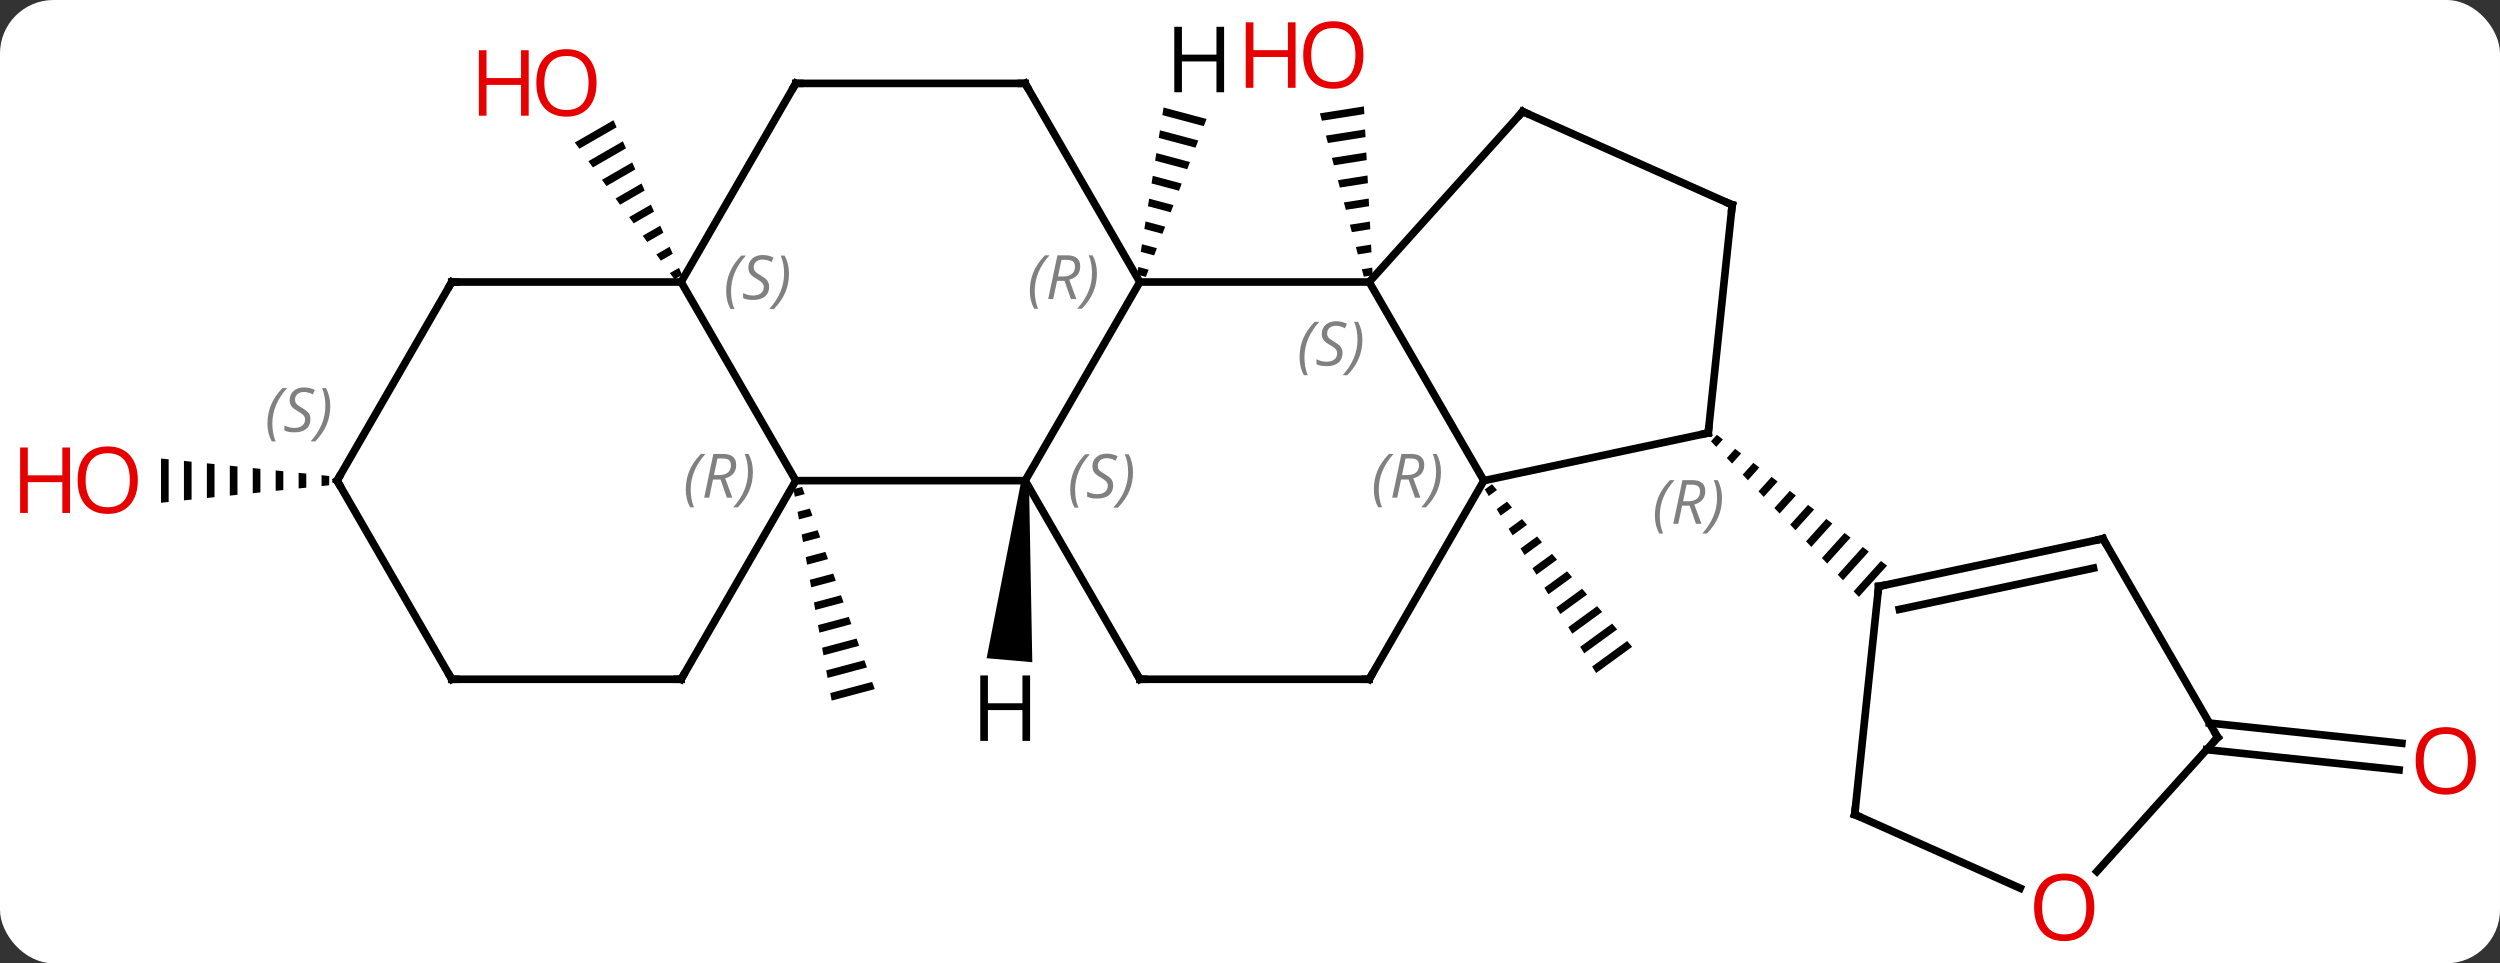 <svg width="327" viewBox="0 0 327 126" style="fill-opacity:1; color-rendering:auto; color-interpolation:auto; text-rendering:auto; stroke:black; stroke-linecap:square; stroke-miterlimit:10; shape-rendering:auto; stroke-opacity:1; fill:black; stroke-dasharray:none; font-weight:normal; stroke-width:1; font-family:'Open Sans'; font-style:normal; stroke-linejoin:miter; font-size:12; stroke-dashoffset:0; image-rendering:auto;" height="126" class="cas-substance-image" xmlns:xlink="http://www.w3.org/1999/xlink" xmlns="http://www.w3.org/2000/svg"><rect x="0" y="0" width="327" height="126" fill="#333333" stroke="none"/><svg class="cas-substance-single-component"><rect y="0" x="0" width="327" stroke="none" ry="7" rx="7" height="126" fill="white" class="cas-substance-group"/><svg y="0" x="0" width="327" viewBox="0 0 327 126" style="fill:black;" height="126" class="cas-substance-single-component-image"><svg><g><g transform="translate(167,63)" style="text-rendering:geometricPrecision; color-rendering:optimizeQuality; color-interpolation:linearRGB; stroke-linecap:butt; image-rendering:optimizeQuality;"><path style="stroke:none;" d="M11.404 -49.085 L5.644 -48.176 L5.644 -48.176 L5.905 -47.205 L5.905 -47.205 L11.456 -48.081 L11.456 -48.081 L11.404 -49.085 ZM11.559 -46.072 L6.427 -45.263 L6.427 -45.263 L6.688 -44.291 L6.688 -44.291 L11.611 -45.068 L11.559 -46.072 ZM11.715 -43.059 L7.21 -42.349 L7.21 -42.349 L7.472 -41.377 L11.766 -42.055 L11.766 -42.055 L11.715 -43.059 ZM11.87 -40.046 L7.994 -39.435 L7.994 -39.435 L8.255 -38.464 L8.255 -38.464 L11.922 -39.042 L11.922 -39.042 L11.87 -40.046 ZM12.025 -37.033 L8.777 -36.521 L8.777 -36.521 L9.038 -35.55 L9.038 -35.55 L12.077 -36.029 L12.077 -36.029 L12.025 -37.033 ZM12.18 -34.021 L9.56 -33.607 L9.56 -33.607 L9.821 -32.636 L9.821 -32.636 L12.232 -33.016 L12.232 -33.016 L12.18 -34.021 ZM12.336 -31.008 L10.344 -30.694 L10.344 -30.694 L10.605 -29.722 L10.605 -29.722 L12.387 -30.003 L12.387 -30.003 L12.336 -31.008 ZM12.491 -27.995 L11.127 -27.78 L11.127 -27.78 L11.388 -26.808 L11.388 -26.808 L12.543 -26.991 L12.543 -26.991 L12.491 -27.995 Z"/><path style="stroke:none;" d="M28.149 0.334 L27.206 1.02 L27.726 1.877 L28.804 1.093 L28.149 0.334 ZM30.114 2.612 L28.766 3.593 L29.287 4.45 L30.769 3.372 L30.114 2.612 ZM32.079 4.891 L30.327 6.166 L30.847 7.023 L30.847 7.023 L32.733 5.651 L32.079 4.891 ZM34.043 7.17 L31.887 8.739 L32.408 9.596 L34.698 7.93 L34.043 7.17 ZM36.008 9.449 L33.448 11.312 L33.448 11.312 L33.968 12.169 L36.663 10.209 L36.008 9.449 ZM37.973 11.728 L35.009 13.885 L35.009 13.885 L35.529 14.742 L38.628 12.488 L37.973 11.728 ZM39.938 14.007 L36.569 16.458 L37.089 17.315 L40.592 14.767 L39.938 14.007 ZM41.902 16.286 L38.13 19.031 L38.65 19.888 L42.557 17.046 L41.902 16.286 ZM43.867 18.565 L39.69 21.604 L40.211 22.461 L44.522 19.325 L44.522 19.325 L43.867 18.565 ZM45.832 20.844 L41.251 24.177 L41.771 25.034 L46.486 21.604 L45.832 20.844 Z"/><path style="stroke:none;" d="M-62.088 0.683 L-63.215 0.984 L-63.036 1.972 L-61.748 1.628 L-61.748 1.628 L-62.088 0.683 ZM-61.069 3.517 L-62.68 3.947 L-62.68 3.947 L-62.501 4.935 L-60.73 4.462 L-61.069 3.517 ZM-60.051 6.351 L-62.145 6.91 L-61.966 7.898 L-61.966 7.898 L-59.712 7.296 L-59.712 7.296 L-60.051 6.351 ZM-59.033 9.186 L-61.61 9.873 L-61.61 9.873 L-61.431 10.861 L-61.431 10.861 L-58.693 10.13 L-59.033 9.186 ZM-58.014 12.02 L-61.075 12.836 L-61.075 12.836 L-60.896 13.824 L-57.675 12.964 L-57.675 12.964 L-58.014 12.02 ZM-56.996 14.854 L-60.54 15.799 L-60.54 15.799 L-60.361 16.787 L-60.361 16.787 L-56.657 15.799 L-56.996 14.854 ZM-55.978 17.688 L-60.005 18.762 L-60.005 18.762 L-59.826 19.75 L-59.826 19.75 L-55.639 18.633 L-55.639 18.633 L-55.978 17.688 ZM-54.96 20.522 L-59.47 21.725 L-59.47 21.725 L-59.291 22.713 L-54.62 21.467 L-54.96 20.522 ZM-53.941 23.356 L-58.934 24.689 L-58.756 25.676 L-58.756 25.676 L-53.602 24.301 L-53.602 24.301 L-53.941 23.356 ZM-52.923 26.19 L-58.4 27.651 L-58.4 27.651 L-58.221 28.639 L-58.221 28.639 L-52.584 27.135 L-52.584 27.135 L-52.923 26.19 Z"/><path style="stroke:none;" d="M-86.756 -47.276 L-91.817 -44.357 L-91.817 -44.357 L-91.225 -43.544 L-86.348 -46.356 L-86.756 -47.276 ZM-85.532 -44.517 L-90.04 -41.917 L-89.448 -41.104 L-89.448 -41.104 L-85.124 -43.598 L-85.124 -43.598 L-85.532 -44.517 ZM-84.308 -41.759 L-88.263 -39.478 L-88.263 -39.478 L-87.671 -38.665 L-83.9 -40.839 L-83.9 -40.839 L-84.308 -41.759 ZM-83.085 -39.001 L-86.486 -37.039 L-86.486 -37.039 L-85.894 -36.226 L-82.677 -38.081 L-82.677 -38.081 L-83.085 -39.001 ZM-81.861 -36.242 L-84.709 -34.6 L-84.709 -34.6 L-84.117 -33.787 L-81.453 -35.323 L-81.861 -36.242 ZM-80.637 -33.484 L-82.932 -32.16 L-82.339 -31.347 L-82.339 -31.347 L-80.229 -32.564 L-80.229 -32.564 L-80.637 -33.484 ZM-79.413 -30.725 L-81.154 -29.721 L-80.562 -28.908 L-80.562 -28.908 L-79.005 -29.806 L-79.413 -30.725 ZM-78.189 -27.967 L-79.377 -27.282 L-79.377 -27.282 L-78.785 -26.469 L-78.785 -26.469 L-77.781 -27.047 L-78.189 -27.967 Z"/><path style="stroke:none;" d="M-124.941 -0.843 L-124.941 0.579 L-123.941 0.475 L-123.941 -0.739 L-124.941 -0.843 ZM-127.941 -1.155 L-127.941 0.891 L-126.941 0.787 L-126.941 -1.051 L-127.941 -1.155 ZM-130.941 -1.466 L-130.941 1.202 L-129.941 1.099 L-129.941 -1.363 L-130.941 -1.466 ZM-133.941 -1.778 L-133.941 1.514 L-132.941 1.41 L-132.941 -1.674 L-133.941 -1.778 ZM-136.941 -2.09 L-136.941 1.826 L-135.941 1.722 L-135.941 -1.986 L-136.941 -2.09 ZM-139.941 -2.401 L-139.941 2.138 L-138.941 2.034 L-138.941 -2.298 L-139.941 -2.401 ZM-142.941 -2.713 L-142.941 2.449 L-141.941 2.345 L-141.941 -2.609 L-142.941 -2.713 ZM-145.941 -3.025 L-145.941 2.761 L-144.941 2.657 L-144.941 -2.921 L-145.941 -3.025 Z"/><line y2="31.577" y1="34.222" x2="121.994" x1="147.166" style="fill:none;"/><line y2="35.057" y1="37.703" x2="121.627" x1="146.801" style="fill:none;"/><line y2="-26.112" y1="-26.112" x2="12.09" x1="-17.91" style="fill:none;"/><line y2="-0.132" y1="-26.112" x2="-32.91" x1="-17.91" style="fill:none;"/><line y2="-52.092" y1="-26.112" x2="-32.91" x1="-17.91" style="fill:none;"/><line y2="-0.132" y1="-26.112" x2="27.09" x1="12.09" style="fill:none;"/><line y2="-48.408" y1="-26.112" x2="32.166" x1="12.09" style="fill:none;"/><line y2="-0.132" y1="-0.132" x2="-62.91" x1="-32.91" style="fill:none;"/><line y2="25.848" y1="-0.132" x2="-17.91" x1="-32.91" style="fill:none;"/><line y2="-52.092" y1="-52.092" x2="-62.91" x1="-32.91" style="fill:none;"/><line y2="-6.369" y1="-0.132" x2="56.436" x1="27.09" style="fill:none;"/><line y2="25.848" y1="-0.132" x2="12.09" x1="27.09" style="fill:none;"/><line y2="-36.204" y1="-48.408" x2="59.571" x1="32.166" style="fill:none;"/><line y2="-26.112" y1="-0.132" x2="-77.91" x1="-62.91" style="fill:none;"/><line y2="25.848" y1="-0.132" x2="-77.91" x1="-62.91" style="fill:none;"/><line y2="25.848" y1="25.848" x2="12.09" x1="-17.91" style="fill:none;"/><line y2="-26.112" y1="-52.092" x2="-77.91" x1="-62.91" style="fill:none;"/><line y2="-36.204" y1="-6.369" x2="59.571" x1="56.436" style="fill:none;"/><path style="stroke:none;" d="M57.565 -6.13 L56.792 -5.271 L57.483 -4.545 L58.36 -5.518 L57.565 -6.13 ZM59.95 -4.296 L58.865 -3.091 L59.556 -2.364 L60.745 -3.684 L59.95 -4.296 ZM62.335 -2.462 L60.938 -0.911 L61.629 -0.184 L63.13 -1.851 L62.335 -2.462 ZM64.72 -0.628 L63.011 1.269 L63.702 1.996 L65.515 -0.017 L64.72 -0.628 ZM67.105 1.206 L65.084 3.449 L65.775 4.176 L67.9 1.817 L67.9 1.817 L67.105 1.206 ZM69.49 3.04 L67.157 5.63 L67.848 6.356 L70.285 3.651 L70.285 3.651 L69.49 3.04 ZM71.875 4.874 L69.23 7.81 L69.921 8.537 L72.67 5.485 L71.875 4.874 ZM74.26 6.708 L71.303 9.99 L71.994 10.717 L71.994 10.717 L75.055 7.319 L74.26 6.708 ZM76.645 8.541 L73.376 12.17 L73.376 12.17 L74.067 12.897 L77.44 9.153 L76.645 8.541 ZM79.03 10.375 L75.449 14.35 L76.14 15.077 L79.825 10.987 L79.03 10.375 Z"/><line y2="-26.112" y1="-26.112" x2="-107.91" x1="-77.91" style="fill:none;"/><line y2="25.848" y1="25.848" x2="-107.91" x1="-77.91" style="fill:none;"/><line y2="-0.132" y1="-26.112" x2="-122.91" x1="-107.91" style="fill:none;"/><line y2="-0.132" y1="25.848" x2="-122.91" x1="-107.91" style="fill:none;"/><line y2="7.467" y1="13.704" x2="108.075" x1="78.729" style="fill:none;"/><line y2="11.311" y1="16.707" x2="106.826" x1="81.433" style="fill:none;"/><line y2="43.542" y1="13.704" x2="75.594" x1="78.729" style="fill:none;"/><line y2="33.45" y1="7.467" x2="123.075" x1="108.075" style="fill:none;"/><line y2="53.176" y1="43.542" x2="97.234" x1="75.594" style="fill:none;"/><line y2="50.991" y1="33.45" x2="107.278" x1="123.075" style="fill:none;"/><path style="stroke:none;" d="M-14.808 -48.938 L-14.964 -47.945 L-14.964 -47.945 L-9.543 -46.498 L-9.543 -46.498 L-9.182 -47.437 L-9.182 -47.437 L-14.808 -48.938 ZM-15.278 -45.958 L-15.435 -44.965 L-15.435 -44.965 L-10.626 -43.681 L-10.626 -43.681 L-10.265 -44.62 L-10.265 -44.62 L-15.278 -45.958 ZM-15.749 -42.978 L-15.906 -41.984 L-15.906 -41.984 L-11.708 -40.864 L-11.708 -40.864 L-11.347 -41.803 L-11.347 -41.803 L-15.749 -42.978 ZM-16.22 -39.998 L-16.377 -39.004 L-16.377 -39.004 L-12.791 -38.047 L-12.791 -38.047 L-12.43 -38.986 L-16.22 -39.998 ZM-16.691 -37.017 L-16.848 -36.024 L-16.848 -36.024 L-13.873 -35.23 L-13.873 -35.23 L-13.512 -36.169 L-13.512 -36.169 L-16.691 -37.017 ZM-17.162 -34.037 L-17.318 -33.044 L-17.318 -33.044 L-14.956 -32.413 L-14.595 -33.352 L-14.595 -33.352 L-17.162 -34.037 ZM-17.632 -31.057 L-17.789 -30.064 L-17.789 -30.064 L-16.038 -29.596 L-16.038 -29.596 L-15.677 -30.535 L-15.677 -30.535 L-17.632 -31.057 ZM-18.103 -28.077 L-18.26 -27.083 L-18.26 -27.083 L-17.121 -26.779 L-17.121 -26.779 L-16.76 -27.718 L-16.76 -27.718 L-18.103 -28.077 Z"/><path style="stroke:none;" d="M-33.408 -0.176 L-32.412 -0.088 L-31.975 23.617 L-37.952 23.094 Z"/></g><g transform="translate(167,63)" style="fill:rgb(230,0,0); text-rendering:geometricPrecision; color-rendering:optimizeQuality; image-rendering:optimizeQuality; font-family:'Open Sans'; stroke:rgb(230,0,0); color-interpolation:linearRGB;"><path style="stroke:none;" d="M11.335 -55.813 Q11.335 -53.751 10.296 -52.571 Q9.257 -51.391 7.414 -51.391 Q5.523 -51.391 4.492 -52.556 Q3.461 -53.72 3.461 -55.829 Q3.461 -57.923 4.492 -59.071 Q5.523 -60.22 7.414 -60.22 Q9.273 -60.22 10.304 -59.048 Q11.335 -57.876 11.335 -55.813 ZM4.507 -55.813 Q4.507 -54.079 5.25 -53.173 Q5.992 -52.266 7.414 -52.266 Q8.835 -52.266 9.562 -53.165 Q10.289 -54.063 10.289 -55.813 Q10.289 -57.548 9.562 -58.438 Q8.835 -59.329 7.414 -59.329 Q5.992 -59.329 5.25 -58.431 Q4.507 -57.532 4.507 -55.813 Z"/><path style="stroke:none;" d="M2.461 -51.516 L1.46 -51.516 L1.46 -55.548 L-3.055 -55.548 L-3.055 -51.516 L-4.055 -51.516 L-4.055 -60.079 L-3.055 -60.079 L-3.055 -56.438 L1.46 -56.438 L1.46 -60.079 L2.461 -60.079 L2.461 -51.516 Z"/><path style="stroke:none;" d="M-88.972 -52.162 Q-88.972 -50.1 -90.012 -48.92 Q-91.051 -47.74 -92.894 -47.74 Q-94.785 -47.74 -95.816 -48.904 Q-96.847 -50.069 -96.847 -52.178 Q-96.847 -54.272 -95.816 -55.42 Q-94.785 -56.569 -92.894 -56.569 Q-91.035 -56.569 -90.004 -55.397 Q-88.972 -54.225 -88.972 -52.162 ZM-95.801 -52.162 Q-95.801 -50.428 -95.058 -49.522 Q-94.316 -48.615 -92.894 -48.615 Q-91.472 -48.615 -90.746 -49.514 Q-90.019 -50.412 -90.019 -52.162 Q-90.019 -53.897 -90.746 -54.787 Q-91.472 -55.678 -92.894 -55.678 Q-94.316 -55.678 -95.058 -54.779 Q-95.801 -53.881 -95.801 -52.162 Z"/><path style="stroke:none;" d="M-97.847 -47.865 L-98.847 -47.865 L-98.847 -51.897 L-103.363 -51.897 L-103.363 -47.865 L-104.363 -47.865 L-104.363 -56.428 L-103.363 -56.428 L-103.363 -52.787 L-98.847 -52.787 L-98.847 -56.428 L-97.847 -56.428 L-97.847 -47.865 Z"/><path style="stroke:none;" d="M-148.972 -0.202 Q-148.972 1.86 -150.012 3.04 Q-151.051 4.22 -152.894 4.22 Q-154.785 4.22 -155.816 3.055 Q-156.847 1.891 -156.847 -0.218 Q-156.847 -2.312 -155.816 -3.46 Q-154.785 -4.609 -152.894 -4.609 Q-151.035 -4.609 -150.004 -3.437 Q-148.972 -2.265 -148.972 -0.202 ZM-155.801 -0.202 Q-155.801 1.532 -155.058 2.438 Q-154.316 3.345 -152.894 3.345 Q-151.472 3.345 -150.746 2.446 Q-150.019 1.548 -150.019 -0.202 Q-150.019 -1.937 -150.746 -2.827 Q-151.472 -3.718 -152.894 -3.718 Q-154.316 -3.718 -155.058 -2.82 Q-155.801 -1.921 -155.801 -0.202 Z"/><path style="stroke:none;" d="M-157.847 4.095 L-158.847 4.095 L-158.847 0.063 L-163.363 0.063 L-163.363 4.095 L-164.363 4.095 L-164.363 -4.468 L-163.363 -4.468 L-163.363 -0.827 L-158.847 -0.827 L-158.847 -4.468 L-157.847 -4.468 L-157.847 4.095 Z"/><path style="stroke:none;" d="M156.847 36.515 Q156.847 38.577 155.808 39.757 Q154.769 40.937 152.926 40.937 Q151.035 40.937 150.004 39.773 Q148.972 38.608 148.972 36.499 Q148.972 34.405 150.004 33.257 Q151.035 32.108 152.926 32.108 Q154.785 32.108 155.816 33.28 Q156.847 34.452 156.847 36.515 ZM150.019 36.515 Q150.019 38.249 150.762 39.155 Q151.504 40.062 152.926 40.062 Q154.347 40.062 155.074 39.163 Q155.801 38.265 155.801 36.515 Q155.801 34.78 155.074 33.89 Q154.347 32.999 152.926 32.999 Q151.504 32.999 150.762 33.898 Q150.019 34.796 150.019 36.515 Z"/></g><g transform="translate(167,63)" style="font-size:8.4px; fill:gray; text-rendering:geometricPrecision; image-rendering:optimizeQuality; color-rendering:optimizeQuality; font-family:'Open Sans'; font-style:italic; stroke:gray; color-interpolation:linearRGB;"><path style="stroke:none;" d="M-32.299 -24.948 Q-32.299 -26.276 -31.83 -27.401 Q-31.361 -28.526 -30.33 -29.604 L-29.721 -29.604 Q-30.689 -28.542 -31.174 -27.37 Q-31.658 -26.198 -31.658 -24.964 Q-31.658 -23.635 -31.221 -22.62 L-31.736 -22.62 Q-32.299 -23.651 -32.299 -24.948 ZM-28.739 -26.26 L-29.239 -23.885 L-29.895 -23.885 L-28.692 -29.604 L-27.442 -29.604 Q-25.707 -29.604 -25.707 -28.167 Q-25.707 -26.807 -27.145 -26.417 L-26.207 -23.885 L-26.926 -23.885 L-27.754 -26.26 L-28.739 -26.26 ZM-28.16 -29.01 Q-28.551 -27.089 -28.614 -26.839 L-27.957 -26.839 Q-27.207 -26.839 -26.801 -27.167 Q-26.395 -27.495 -26.395 -28.12 Q-26.395 -28.589 -26.653 -28.799 Q-26.91 -29.01 -27.504 -29.01 L-28.16 -29.01 ZM-23.521 -27.26 Q-23.521 -25.932 -23.998 -24.799 Q-24.474 -23.667 -25.49 -22.62 L-26.099 -22.62 Q-24.162 -24.776 -24.162 -27.26 Q-24.162 -28.589 -24.599 -29.604 L-24.084 -29.604 Q-23.521 -28.542 -23.521 -27.26 Z"/><path style="stroke:none;" d="M2.982 -16.249 Q2.982 -17.577 3.45 -18.702 Q3.919 -19.827 4.95 -20.905 L5.56 -20.905 Q4.591 -19.842 4.106 -18.671 Q3.622 -17.499 3.622 -16.264 Q3.622 -14.936 4.06 -13.921 L3.544 -13.921 Q2.982 -14.952 2.982 -16.249 ZM8.604 -16.842 Q8.604 -16.014 8.057 -15.561 Q7.51 -15.108 6.51 -15.108 Q6.104 -15.108 5.792 -15.163 Q5.479 -15.217 5.198 -15.358 L5.198 -16.014 Q5.823 -15.686 6.526 -15.686 Q7.151 -15.686 7.526 -15.983 Q7.901 -16.28 7.901 -16.796 Q7.901 -17.108 7.698 -17.334 Q7.495 -17.561 6.932 -17.889 Q6.338 -18.217 6.112 -18.546 Q5.885 -18.874 5.885 -19.327 Q5.885 -20.061 6.401 -20.522 Q6.917 -20.983 7.76 -20.983 Q8.135 -20.983 8.471 -20.905 Q8.807 -20.827 9.182 -20.655 L8.917 -20.061 Q8.667 -20.217 8.346 -20.303 Q8.026 -20.389 7.76 -20.389 Q7.229 -20.389 6.909 -20.116 Q6.588 -19.842 6.588 -19.374 Q6.588 -19.171 6.659 -19.022 Q6.729 -18.874 6.87 -18.741 Q7.01 -18.608 7.432 -18.358 Q7.995 -18.014 8.198 -17.819 Q8.401 -17.624 8.502 -17.389 Q8.604 -17.155 8.604 -16.842 ZM11.199 -18.561 Q11.199 -17.233 10.722 -16.1 Q10.245 -14.967 9.23 -13.921 L8.62 -13.921 Q10.558 -16.077 10.558 -18.561 Q10.558 -19.889 10.12 -20.905 L10.636 -20.905 Q11.199 -19.842 11.199 -18.561 Z"/><path style="stroke:none;" d="M-27.018 1.071 Q-27.018 -0.257 -26.55 -1.382 Q-26.081 -2.507 -25.05 -3.585 L-24.44 -3.585 Q-25.409 -2.523 -25.893 -1.351 Q-26.378 -0.179 -26.378 1.056 Q-26.378 2.384 -25.94 3.399 L-26.456 3.399 Q-27.018 2.368 -27.018 1.071 ZM-21.396 0.477 Q-21.396 1.306 -21.943 1.759 Q-22.49 2.212 -23.49 2.212 Q-23.896 2.212 -24.209 2.157 Q-24.521 2.102 -24.802 1.962 L-24.802 1.306 Q-24.177 1.634 -23.474 1.634 Q-22.849 1.634 -22.474 1.337 Q-22.099 1.04 -22.099 0.524 Q-22.099 0.212 -22.302 -0.015 Q-22.505 -0.241 -23.068 -0.57 Q-23.662 -0.898 -23.888 -1.226 Q-24.115 -1.554 -24.115 -2.007 Q-24.115 -2.741 -23.599 -3.202 Q-23.084 -3.663 -22.24 -3.663 Q-21.865 -3.663 -21.529 -3.585 Q-21.193 -3.507 -20.818 -3.335 L-21.084 -2.741 Q-21.334 -2.898 -21.654 -2.984 Q-21.974 -3.07 -22.24 -3.07 Q-22.771 -3.07 -23.091 -2.796 Q-23.412 -2.523 -23.412 -2.054 Q-23.412 -1.851 -23.341 -1.702 Q-23.271 -1.554 -23.13 -1.421 Q-22.99 -1.288 -22.568 -1.038 Q-22.005 -0.695 -21.802 -0.499 Q-21.599 -0.304 -21.497 -0.07 Q-21.396 0.165 -21.396 0.477 ZM-18.802 -1.241 Q-18.802 0.087 -19.278 1.22 Q-19.755 2.352 -20.77 3.399 L-21.38 3.399 Q-19.442 1.243 -19.442 -1.241 Q-19.442 -2.57 -19.88 -3.585 L-19.364 -3.585 Q-18.802 -2.523 -18.802 -1.241 Z"/></g><g transform="translate(167,63)" style="stroke-linecap:butt; font-size:8.4px; text-rendering:geometricPrecision; image-rendering:optimizeQuality; color-rendering:optimizeQuality; font-family:'Open Sans'; font-style:italic; color-interpolation:linearRGB; stroke-miterlimit:5;"><path style="fill:none;" d="M-32.66 -51.659 L-32.91 -52.092 L-33.41 -52.092"/><path style="fill:gray; stroke:none;" d="M12.701 1.032 Q12.701 -0.296 13.17 -1.421 Q13.639 -2.546 14.67 -3.624 L15.28 -3.624 Q14.311 -2.562 13.826 -1.39 Q13.342 -0.218 13.342 1.016 Q13.342 2.345 13.78 3.36 L13.264 3.36 Q12.701 2.329 12.701 1.032 ZM16.261 -0.28 L15.761 2.095 L15.105 2.095 L16.308 -3.624 L17.558 -3.624 Q19.293 -3.624 19.293 -2.187 Q19.293 -0.827 17.855 -0.437 L18.793 2.095 L18.074 2.095 L17.246 -0.28 L16.261 -0.28 ZM16.84 -3.03 Q16.449 -1.109 16.386 -0.859 L17.043 -0.859 Q17.793 -0.859 18.199 -1.187 Q18.605 -1.515 18.605 -2.14 Q18.605 -2.609 18.347 -2.82 Q18.09 -3.03 17.496 -3.03 L16.84 -3.03 ZM21.479 -1.28 Q21.479 0.048 21.002 1.181 Q20.526 2.313 19.51 3.36 L18.901 3.36 Q20.838 1.204 20.838 -1.28 Q20.838 -2.609 20.401 -3.624 L20.916 -3.624 Q21.479 -2.562 21.479 -1.28 Z"/><path style="fill:none;" d="M31.831 -48.036 L32.166 -48.408 L32.623 -48.205"/><path style="fill:gray; stroke:none;" d="M-77.299 1.032 Q-77.299 -0.296 -76.83 -1.421 Q-76.361 -2.546 -75.33 -3.624 L-74.721 -3.624 Q-75.689 -2.562 -76.174 -1.39 Q-76.658 -0.218 -76.658 1.016 Q-76.658 2.345 -76.221 3.36 L-76.736 3.36 Q-77.299 2.329 -77.299 1.032 ZM-73.739 -0.28 L-74.239 2.095 L-74.895 2.095 L-73.692 -3.624 L-72.442 -3.624 Q-70.707 -3.624 -70.707 -2.187 Q-70.707 -0.827 -72.145 -0.437 L-71.207 2.095 L-71.926 2.095 L-72.754 -0.28 L-73.739 -0.28 ZM-73.16 -3.03 Q-73.551 -1.109 -73.614 -0.859 L-72.957 -0.859 Q-72.207 -0.859 -71.801 -1.187 Q-71.395 -1.515 -71.395 -2.14 Q-71.395 -2.609 -71.653 -2.82 Q-71.91 -3.03 -72.504 -3.03 L-73.16 -3.03 ZM-68.521 -1.28 Q-68.521 0.048 -68.998 1.181 Q-69.475 2.313 -70.49 3.36 L-71.1 3.36 Q-69.162 1.204 -69.162 -1.28 Q-69.162 -2.609 -69.6 -3.624 L-69.084 -3.624 Q-68.521 -2.562 -68.521 -1.28 Z"/><path style="fill:none;" d="M-18.16 25.415 L-17.91 25.848 L-17.41 25.848"/><path style="fill:none;" d="M-62.41 -52.092 L-62.91 -52.092 L-63.16 -51.659"/><path style="fill:none;" d="M55.947 -6.265 L56.436 -6.369 L56.488 -6.866"/><path style="fill:gray; stroke:none;" d="M49.459 4.454 Q49.459 3.126 49.928 2.001 Q50.397 0.876 51.428 -0.202 L52.037 -0.202 Q51.068 0.861 50.584 2.032 Q50.1 3.204 50.1 4.439 Q50.1 5.767 50.537 6.782 L50.022 6.782 Q49.459 5.751 49.459 4.454 ZM53.019 3.142 L52.519 5.517 L51.863 5.517 L53.066 -0.202 L54.316 -0.202 Q56.05 -0.202 56.05 1.236 Q56.05 2.595 54.613 2.986 L55.55 5.517 L54.832 5.517 L54.004 3.142 L53.019 3.142 ZM53.597 0.392 Q53.207 2.314 53.144 2.564 L53.8 2.564 Q54.55 2.564 54.957 2.236 Q55.363 1.907 55.363 1.282 Q55.363 0.814 55.105 0.603 Q54.847 0.392 54.254 0.392 L53.597 0.392 ZM58.236 2.142 Q58.236 3.47 57.76 4.603 Q57.283 5.736 56.268 6.782 L55.658 6.782 Q57.596 4.626 57.596 2.142 Q57.596 0.814 57.158 -0.202 L57.674 -0.202 Q58.236 0.861 58.236 2.142 Z"/><path style="fill:none;" d="M12.34 25.415 L12.09 25.848 L11.59 25.848"/><path style="fill:none;" d="M59.114 -36.407 L59.571 -36.204 L59.519 -35.707"/><path style="fill:gray; stroke:none;" d="M-72.019 -24.909 Q-72.019 -26.237 -71.55 -27.362 Q-71.081 -28.487 -70.05 -29.565 L-69.44 -29.565 Q-70.409 -28.503 -70.894 -27.331 Q-71.378 -26.159 -71.378 -24.924 Q-71.378 -23.596 -70.94 -22.581 L-71.456 -22.581 Q-72.019 -23.612 -72.019 -24.909 ZM-66.396 -25.503 Q-66.396 -24.674 -66.943 -24.221 Q-67.49 -23.768 -68.49 -23.768 Q-68.896 -23.768 -69.209 -23.823 Q-69.521 -23.878 -69.802 -24.018 L-69.802 -24.674 Q-69.177 -24.346 -68.474 -24.346 Q-67.849 -24.346 -67.474 -24.643 Q-67.099 -24.94 -67.099 -25.456 Q-67.099 -25.768 -67.302 -25.995 Q-67.505 -26.221 -68.068 -26.549 Q-68.662 -26.878 -68.888 -27.206 Q-69.115 -27.534 -69.115 -27.987 Q-69.115 -28.721 -68.599 -29.182 Q-68.084 -29.643 -67.24 -29.643 Q-66.865 -29.643 -66.529 -29.565 Q-66.193 -29.487 -65.818 -29.315 L-66.084 -28.721 Q-66.334 -28.878 -66.654 -28.964 Q-66.974 -29.049 -67.24 -29.049 Q-67.771 -29.049 -68.091 -28.776 Q-68.412 -28.503 -68.412 -28.034 Q-68.412 -27.831 -68.341 -27.682 Q-68.271 -27.534 -68.13 -27.401 Q-67.99 -27.268 -67.568 -27.018 Q-67.005 -26.674 -66.802 -26.479 Q-66.599 -26.284 -66.498 -26.049 Q-66.396 -25.815 -66.396 -25.503 ZM-63.801 -27.221 Q-63.801 -25.893 -64.278 -24.76 Q-64.755 -23.628 -65.77 -22.581 L-66.38 -22.581 Q-64.442 -24.737 -64.442 -27.221 Q-64.442 -28.549 -64.88 -29.565 L-64.364 -29.565 Q-63.801 -28.503 -63.801 -27.221 Z"/><path style="fill:none;" d="M-77.66 25.415 L-77.91 25.848 L-78.41 25.848"/><path style="fill:none;" d="M-107.41 -26.112 L-107.91 -26.112 L-108.16 -25.679"/><path style="fill:none;" d="M-107.41 25.848 L-107.91 25.848 L-108.16 25.415"/><path style="fill:none;" d="M-122.66 -0.565 L-122.91 -0.132 L-122.66 0.301"/><path style="fill:gray; stroke:none;" d="M-132.018 -7.589 Q-132.018 -8.917 -131.55 -10.042 Q-131.081 -11.167 -130.05 -12.245 L-129.44 -12.245 Q-130.409 -11.183 -130.893 -10.011 Q-131.378 -8.839 -131.378 -7.605 Q-131.378 -6.277 -130.94 -5.261 L-131.456 -5.261 Q-132.018 -6.292 -132.018 -7.589 ZM-126.396 -8.183 Q-126.396 -7.355 -126.943 -6.902 Q-127.49 -6.449 -128.489 -6.449 Q-128.896 -6.449 -129.208 -6.503 Q-129.521 -6.558 -129.802 -6.699 L-129.802 -7.355 Q-129.177 -7.027 -128.474 -7.027 Q-127.849 -7.027 -127.474 -7.324 Q-127.099 -7.62 -127.099 -8.136 Q-127.099 -8.449 -127.302 -8.675 Q-127.505 -8.902 -128.068 -9.23 Q-128.661 -9.558 -128.888 -9.886 Q-129.114 -10.214 -129.114 -10.667 Q-129.114 -11.402 -128.599 -11.863 Q-128.083 -12.324 -127.24 -12.324 Q-126.865 -12.324 -126.529 -12.245 Q-126.193 -12.167 -125.818 -11.995 L-126.083 -11.402 Q-126.333 -11.558 -126.654 -11.644 Q-126.974 -11.73 -127.24 -11.73 Q-127.771 -11.73 -128.091 -11.456 Q-128.411 -11.183 -128.411 -10.714 Q-128.411 -10.511 -128.341 -10.363 Q-128.271 -10.214 -128.13 -10.081 Q-127.99 -9.949 -127.568 -9.699 Q-127.005 -9.355 -126.802 -9.16 Q-126.599 -8.964 -126.497 -8.73 Q-126.396 -8.495 -126.396 -8.183 ZM-123.801 -9.902 Q-123.801 -8.574 -124.278 -7.441 Q-124.754 -6.308 -125.77 -5.261 L-126.379 -5.261 Q-124.442 -7.417 -124.442 -9.902 Q-124.442 -11.23 -124.879 -12.245 L-124.364 -12.245 Q-123.801 -11.183 -123.801 -9.902 Z"/><path style="fill:none;" d="M79.218 13.6 L78.729 13.704 L78.677 14.201"/><path style="fill:none;" d="M107.586 7.571 L108.075 7.467 L108.325 7.9"/><path style="fill:none;" d="M75.646 43.045 L75.594 43.542 L76.051 43.745"/><path style="fill:none;" d="M122.825 33.017 L123.075 33.45 L122.74 33.822"/></g><g transform="translate(167,63)" style="stroke-linecap:butt; fill:rgb(230,0,0); text-rendering:geometricPrecision; color-rendering:optimizeQuality; image-rendering:optimizeQuality; font-family:'Open Sans'; stroke:rgb(230,0,0); color-interpolation:linearRGB; stroke-miterlimit:5;"><path style="stroke:none;" d="M106.936 55.673 Q106.936 57.735 105.897 58.915 Q104.858 60.095 103.015 60.095 Q101.124 60.095 100.093 58.931 Q99.061 57.766 99.061 55.657 Q99.061 53.563 100.093 52.415 Q101.124 51.266 103.015 51.266 Q104.874 51.266 105.905 52.438 Q106.936 53.61 106.936 55.673 ZM100.108 55.673 Q100.108 57.407 100.851 58.313 Q101.593 59.22 103.015 59.22 Q104.436 59.22 105.163 58.321 Q105.89 57.423 105.89 55.673 Q105.89 53.938 105.163 53.048 Q104.436 52.157 103.015 52.157 Q101.593 52.157 100.851 53.056 Q100.108 53.954 100.108 55.673 Z"/><path style="fill:black; stroke:none;" d="M-6.888 -50.933 L-7.888 -50.933 L-7.888 -54.964 L-12.404 -54.964 L-12.404 -50.933 L-13.404 -50.933 L-13.404 -59.495 L-12.404 -59.495 L-12.404 -55.855 L-7.888 -55.855 L-7.888 -59.495 L-6.888 -59.495 L-6.888 -50.933 Z"/><path style="fill:black; stroke:none;" d="M-32.265 33.91 L-33.265 33.91 L-33.265 29.879 L-37.781 29.879 L-37.781 33.91 L-38.781 33.91 L-38.781 25.348 L-37.781 25.348 L-37.781 28.988 L-33.265 28.988 L-33.265 25.348 L-32.265 25.348 L-32.265 33.91 Z"/></g></g></svg></svg></svg></svg>